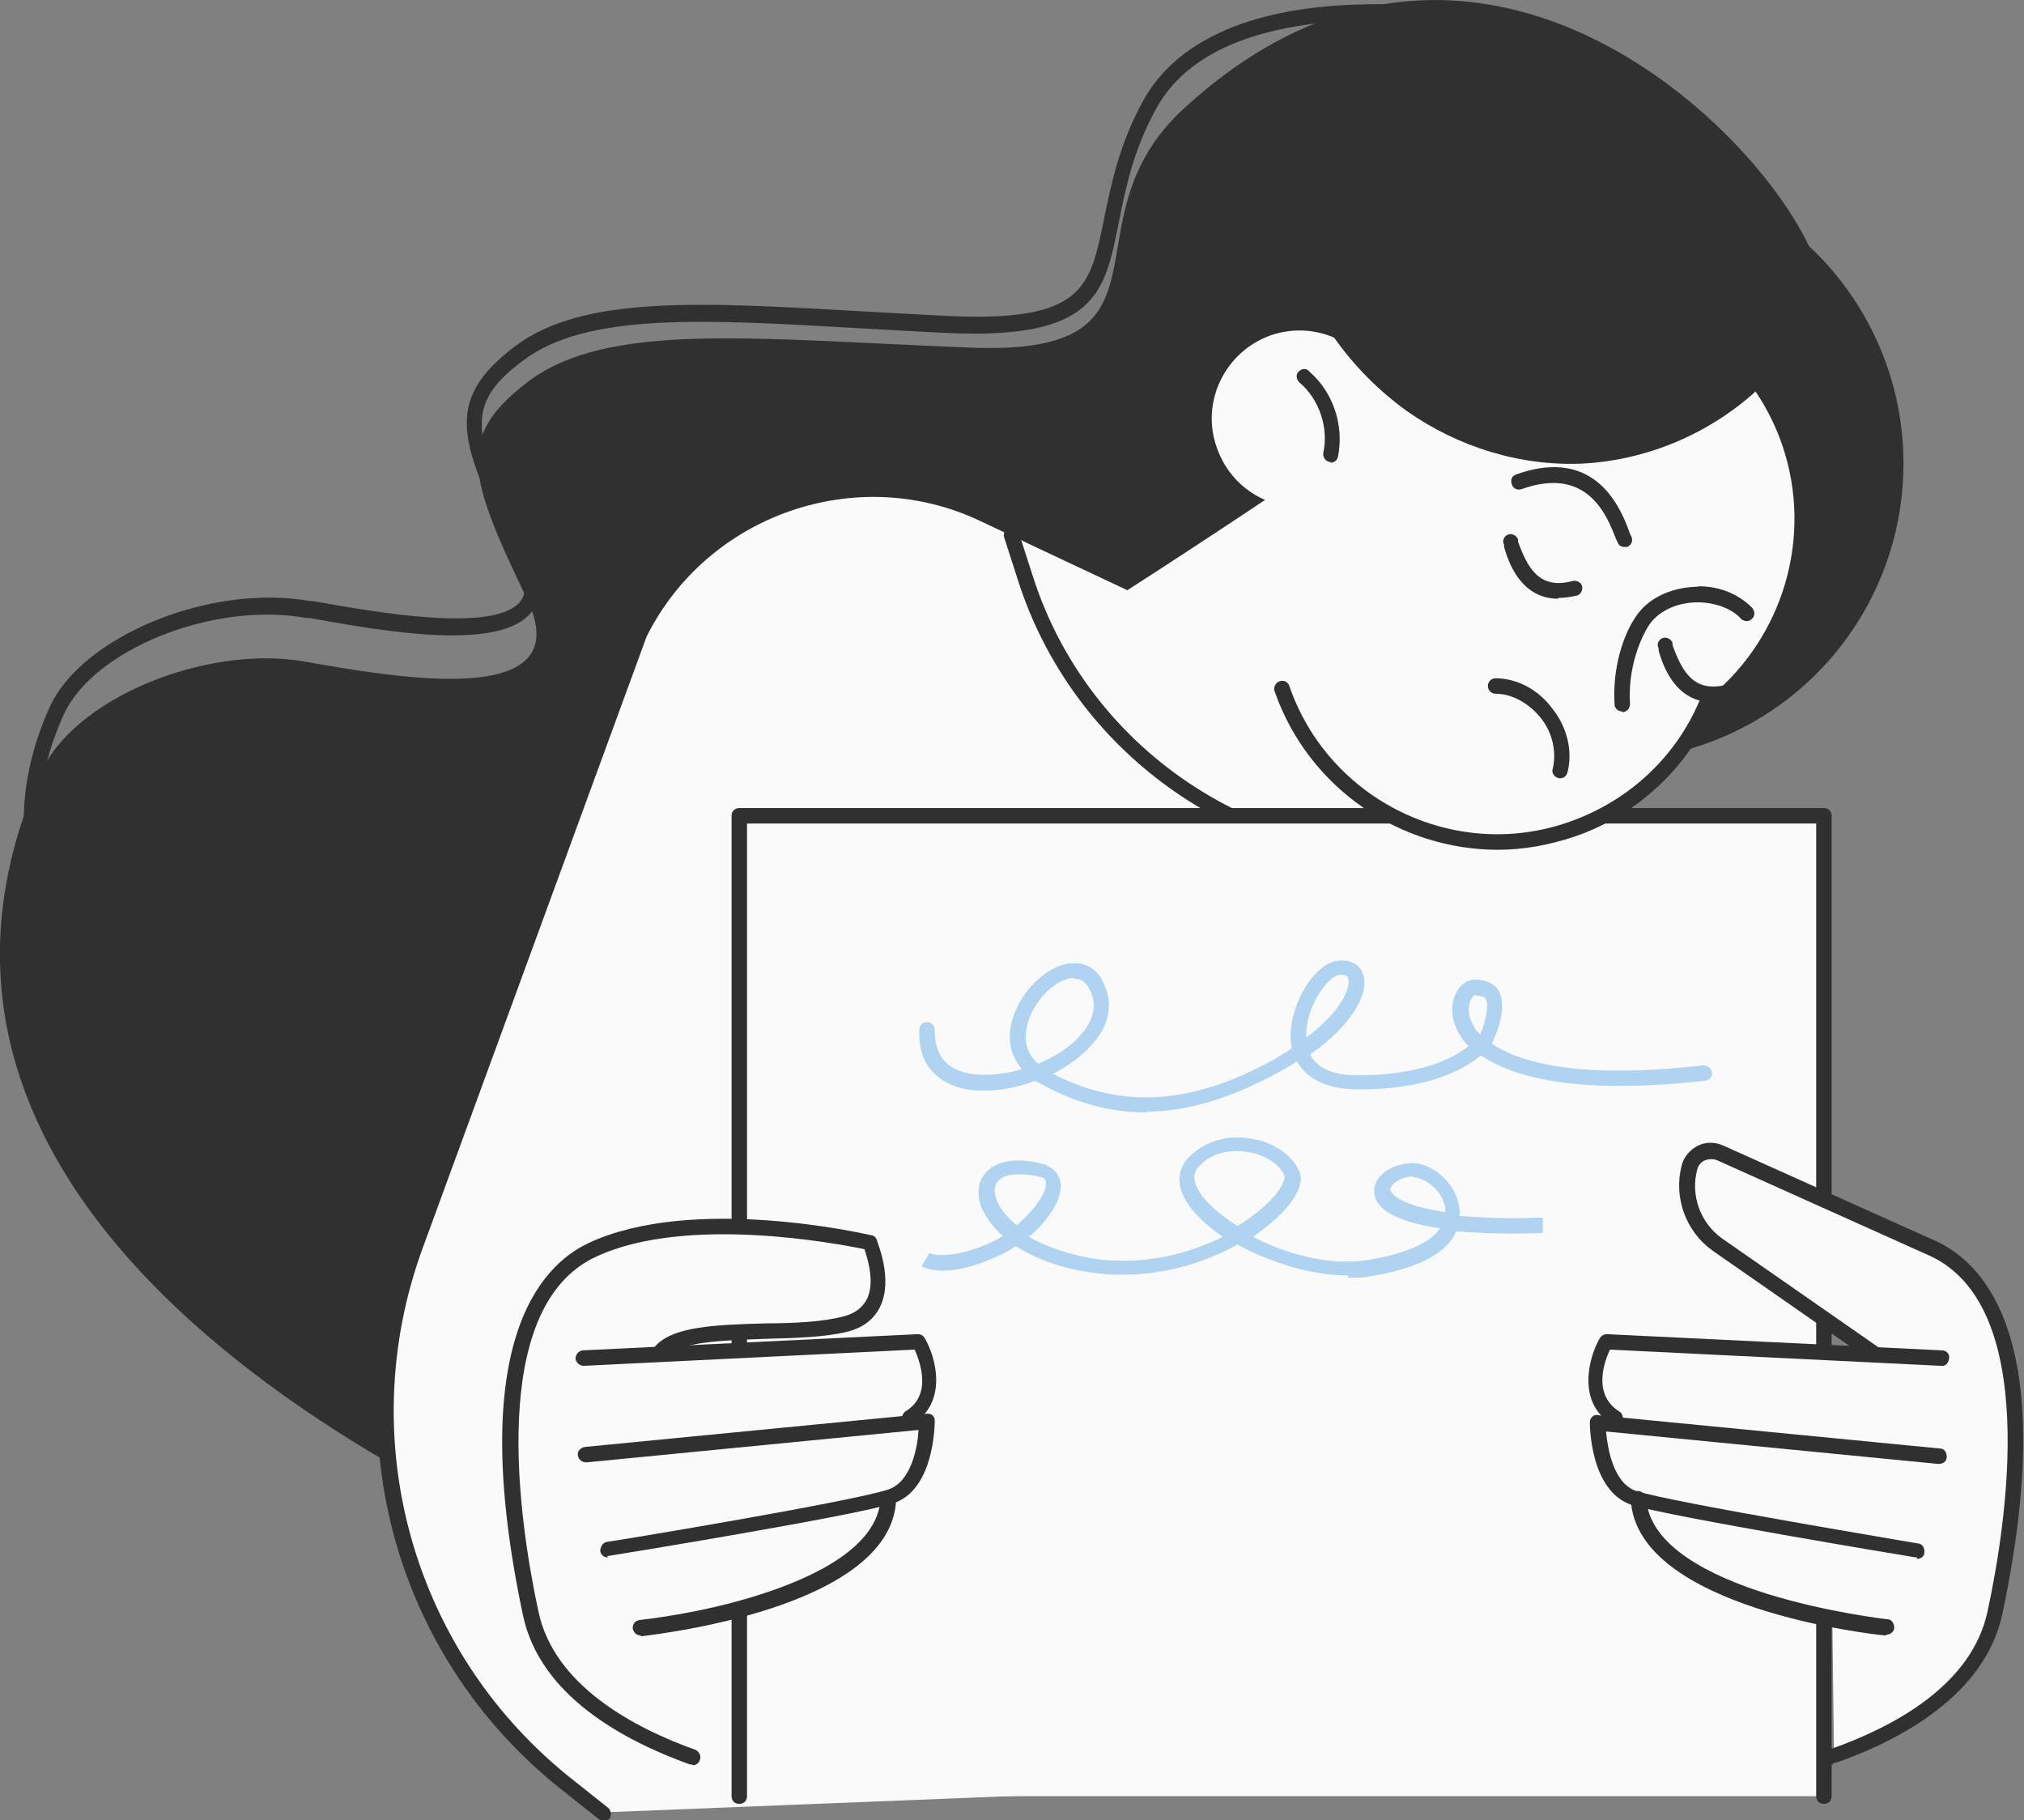 <?xml version="1.0" encoding="UTF-8"?>
<svg id="Layer_1" xmlns="http://www.w3.org/2000/svg" version="1.1" viewBox="0 0 262 235.6">
  <rect x="0" y="0" width="262" height="235.6" fill="#808080" stroke="none"/>
  <!-- Generator: Adobe Illustrator 29.1.0, SVG Export Plug-In . SVG Version: 2.1.0 Build 142)  -->
  <defs>
    <style>
      .st0 {
        fill: #303030;
      }

      .st1 {
        fill: #afd3f0;
      }

      .st2 {
        fill: #fafafa;
      }
    </style>
  </defs>
  <g id="Layer_2">
    <g id="_Layer_">
      <g>
        <path class="st0" d="M235.4,35c-4.7-15.8-43.7-56.2-82.1-21-16.1,14.7.6,32.1-27.6,31s-47.2-3.5-57.6,4.6c-9,7-7.6,11.9.1,27.9,6.9,14.4-16.5,10.3-29,8.1-12.5-2.1-29.7,4.7-34,14.6-30.3,68.9,81.4,106,81.4,106,0,0,168.9-102.9,148.8-171.2h0Z"/>
        <path class="st0" d="M145.9,179.3h-.1c-.3,0-29.1-4-60.4-13-42.2-12.1-68.5-27.2-78.2-44.6-5.2-9.4-5.5-19.6-.8-30.1,4.1-9.2,20.8-16.1,33.7-13.8h.4c8.3,1.5,23.7,4.2,26.9,0,.9-1.2.7-3.2-.6-5.8-7.4-14.7-9.5-20.1-.1-27.2,8.8-6.6,24-5.7,44.9-4.5,3.5.2,7.2.4,11.1.6,17.5.8,18.4-3.6,20.2-12.5.9-4.3,1.9-9.6,5.1-15.4,4.2-7.6,13.6-11.9,27.3-12.4,10.2-.4,19.1,1.3,19.4,1.4.5.1.9.6.8,1.2-.1.5-.6.9-1.2.8-.4,0-35.3-6.9-44.6,10-3.1,5.6-4,10.5-4.9,14.9-1.8,9.1-3,15.1-22.3,14.2-3.9-.2-7.6-.4-11.1-.6-20.5-1.2-35.4-2-43.6,4.1-7.8,5.8-6.9,9.6.7,24.7,1.7,3.3,1.8,5.9.4,7.8-3.9,5.3-18.9,2.7-28.8.9h-.4c-12.1-2.2-27.7,4.1-31.5,12.6-4.4,9.9-4.2,19.4.7,28.3,22.6,40.6,136,56.5,137.2,56.6.6,0,.9.6.9,1.1,0,.5-.5.9-1,.9h0Z"/>
        <g>
          <path class="st2" d="M195.7,229.9l26.6-117.7c-1.8-1.8-58.8-28.8-95.2-45.9-16.6-7.8-36.3-.9-44.4,15.5l-29,79.2c-9.2,25.2-1.2,53.5,20,70.1l4.4,3.5,117.7-4.7h0Z"/>
          <path class="st0" d="M78,235.6c-.2,0-.4,0-.6-.2l-4.4-3.5c-21.6-16.9-29.7-45.5-20.3-71.2l29.1-79.2s0,0,0,0c8.3-16.7,28.9-23.9,45.8-15.9,61.9,29.1,94,44.6,95.5,46.1.2.2.3.6.3.9l-26.6,117.7c-.1.5-.7.9-1.2.8s-.9-.7-.8-1.2l26.5-117.1c-4.4-2.7-38.5-19.1-94.5-45.4-15.9-7.5-35.2-.8-43.1,15l-29,79.2c-9.1,24.9-1.2,52.6,19.6,68.9l4.4,3.5c.4.3.5,1,.2,1.4-.2.2-.5.4-.8.4h0Z"/>
        </g>
        <g>
          <path class="st2" d="M131,69.2l1.8,5.6c7.9,24.7,32.8,39.8,58.3,35.4l6.4-1.1-66.5-39.9h0Z"/>
          <path class="st0" d="M182.3,112c-22.6,0-43.4-14.7-50.5-36.8l-1.8-5.6c-.2-.5.1-1.1.6-1.3.5-.2,1.1.1,1.3.7l1.8,5.6c7.7,24.1,32.3,39,57.2,34.7l6.4-1.1c.6,0,1.1.3,1.2.8,0,.5-.3,1.1-.8,1.2l-6.4,1.1c-3,.5-6,.8-9,.8h0Z"/>
        </g>
        <g>
          <rect class="st2" x="95.7" y="105.6" width="140.4" height="126.9"/>
          <path class="st0" d="M236.1,233.5c-.6,0-1-.4-1-1v-125.9H96.7v125.9c0,.6-.4,1-1,1s-1-.4-1-1v-126.9c0-.6.4-1,1-1h140.4c.6,0,1,.4,1,1v126.9c0,.6-.4,1-1,1Z"/>
        </g>
        <g>
          <path class="st2" d="M237.2,210.2l.2,16.6s16.9-1.9,20.9-18.1c4.1-16.2,5.3-41.9-7.9-47.1-13.3-5.2-32.5-18.9-31.8-8.5.5,7.8,23.3,21.3,23.3,21.3l-33.7-.4s-1.8,5.9-.2,11.1c1.6,5.2-.3,19.9,29.2,25h0Z"/>
          <path class="st0" d="M237.3,228.4c-.4,0-.8-.3-.9-.7-.2-.5,0-1.1.6-1.3,8.2-2.9,18.3-8.3,20.3-17.9,2.5-11.6,6.7-39.3-7.4-45.9l-27.6-12.4c-.5-.2-1.1-.2-1.6,0-.5.2-.9.7-1,1.2-.9,3.3.4,6.9,3.2,8.9l20.4,14.2c.4.3.6.9.2,1.4-.3.4-.9.6-1.4.2l-20.4-14.2c-3.5-2.5-5.1-6.9-4-11.1.3-1.1,1.1-2,2.1-2.5s2.2-.5,3.3,0l27.6,12.4c6.4,3,15.9,13.2,8.5,48.2-2.2,10.4-13,16.3-21.6,19.3-.1,0-.2,0-.3,0h0Z"/>
          <path class="st0" d="M209.2,184.6c-.2,0-.4,0-.5-.2-4.6-2.8-3.1-8.6-1.6-11.2.2-.3.5-.5.9-.5l43.4,2.1c.6,0,1,.5.9,1.1s-.5,1-1.1.9l-42.8-2.1c-.7,1.5-2.3,5.8,1.2,8,.5.3.6.9.3,1.4-.2.3-.5.5-.9.5h0Z"/>
          <path class="st0" d="M248.2,201.6c0,0-.1,0-.2,0-1.3-.2-32-5.3-36.8-6.8-5.4-1.8-5.4-10.4-5.4-10.7,0-.3.1-.5.3-.7s.5-.3.8-.2l44.2,4.3c.6,0,.9.5.9,1.1,0,.6-.5.9-1.1.9l-43-4.2c.2,2.1.9,6.7,3.9,7.7,4.6,1.5,36.1,6.7,36.5,6.8.5,0,.9.6.8,1.2,0,.5-.5.8-1,.8h0Z"/>
          <path class="st0" d="M244.1,211.7h-.1c-1.3-.1-32.2-3.5-32.9-17.6,0-.6.4-1,.9-1.1.5,0,1,.4,1.1.9.3,6.3,8.6,10.2,15.6,12.4,7.7,2.4,15.5,3.3,15.6,3.3.6,0,.9.6.9,1.1,0,.5-.5.9-1,.9h0Z"/>
        </g>
        <g>
          <path class="st2" d="M94.1,208.3v20.8s-21.4-4.1-25.4-20.3-5.3-41.9,7.9-47.1c13.3-5.2,36-.9,36-.9,0,0,4.1,9.6-3.7,10.3-43.7,4.2-9,4.2-9,4.2l18.9-1.5s1.7,6.3.1,11.4c-1.6,5.2-6.4,21.7-24.9,23.2h0Z"/>
          <path class="st0" d="M89.6,228.4c-.1,0-.2,0-.3,0-8.6-3.1-19.4-8.9-21.6-19.3-7.4-34.9,2.1-45.2,8.5-48.2,13.5-6.3,35.7-1.2,36.6-1,.3,0,.6.3.7.6,0,.2,2.2,5.1.4,8.7-.8,1.6-2.2,2.7-4.3,3.2-2.8.7-6.7.8-10.4.9-5.3.2-11.3.3-13,2.4-.4.4-1,.5-1.4.1s-.5-1-.1-1.4c2.3-2.8,8.2-2.9,14.5-3.1,3.6,0,7.4-.2,10-.9,1.5-.4,2.4-1.1,3-2.2,1.1-2.2.1-5.3-.3-6.5-3.4-.7-23.1-4.5-34.8,1-14.1,6.6-9.9,34.3-7.4,45.9,2,9.5,12.2,15,20.3,17.9.5.2.8.8.6,1.3-.1.4-.5.7-.9.7h0Z"/>
          <path class="st0" d="M117.8,184.6c-.3,0-.7-.2-.9-.5-.3-.5-.1-1.1.3-1.4,3.5-2.1,1.9-6.4,1.2-8l-42.8,2.1c-.6,0-1-.4-1.1-.9,0-.6.4-1,.9-1.1l43.4-2.1c.4,0,.7.2.9.5,1.5,2.6,3,8.3-1.6,11.2-.2,0-.3.2-.5.2h0Z"/>
          <path class="st0" d="M78.7,201.6c-.5,0-.9-.3-1-.8,0-.5.3-1.1.8-1.2.3,0,31.8-5.2,36.5-6.8,3-1,3.8-5.6,3.9-7.7l-43,4.2c-.5,0-1-.3-1.1-.9s.4-1,.9-1.1l44.2-4.3c.3,0,.6,0,.8.2.2.2.3.4.3.7s0,9-5.4,10.7c-4.8,1.6-35.5,6.6-36.8,6.8,0,0-.1,0-.2,0h0Z"/>
          <path class="st0" d="M82.9,211.7c-.5,0-.9-.4-1-.9,0-.6.3-1,.9-1.1,0,0,7.9-.8,15.6-3.3,6.9-2.2,15.2-6.1,15.6-12.4,0-.6.5-1,1.1-.9.6,0,1,.5.9,1.1-.7,14.1-31.6,17.4-32.9,17.6h-.1Z"/>
        </g>
        <path class="st2" d="M158.3,97c19.2-12.2,38.8-24.6,39.5-24.9l-2.6-28.7s-29.1,20.1-49.9,33.4l13,20.2h0Z"/>
        <g>
          <circle class="st0" cx="207.9" cy="60" r="38.5"/>
          <path class="st2" d="M178.8,50.2c3.4-4.9,8.3-8.8,14.4-10.8,15.4-5.3,32.2,2.8,37.5,18.2,4.1,12,0,24.9-9.2,32.5-3,7.8-9.3,14.4-17.9,17.3-15.4,5.3-32.2-2.8-37.5-18.2-2.8-8.1-1.8-16.6,2-23.6-4.7,0-9-3-10.6-7.7-2.1-5.9,1.1-12.4,7-14.5,5.9-2,12.2,1,14.4,6.8Z"/>
          <path class="st0" d="M193.9,110c-12.6,0-24.5-7.9-28.9-20.5-.2-.5.1-1.1.6-1.3s1.1,0,1.3.6c5.1,14.8,21.4,22.8,36.2,17.6,8-2.8,14.3-8.8,17.3-16.7.2-.5.8-.8,1.3-.6.5.2.8.8.6,1.3-3.2,8.4-10,15-18.5,17.9-3.3,1.1-6.6,1.7-9.9,1.7h0Z"/>
          <path class="st0" d="M172.3,59.8c0,0-.1,0-.2,0-.5-.1-.9-.6-.8-1.2.7-3.2-.5-6.9-3.1-9.1-.4-.4-.5-1-.1-1.4.4-.4,1-.5,1.4,0,3.1,2.7,4.5,7,3.7,11-.1.5-.5.8-1,.8h0Z"/>
          <path class="st0" d="M193.6,87.8h0c2.8,0,5.6,1.5,7.4,4,1.9,2.4,2.6,5.5,1.9,8.2-.1.5-.7.9-1.2.7-.5-.1-.9-.7-.7-1.2.5-2.1,0-4.6-1.5-6.5s-3.7-3.2-5.9-3.2c-.6,0-1-.5-1-1s.4-1,1-1h0Z"/>
          <path class="st0" d="M210.3,70.8c-.4,0-.8-.2-.9-.6l-.2-.4c-1.2-3.1-3.7-9.5-12.2-6.5-.5.2-1.1,0-1.3-.6s0-1.1.6-1.3c10.4-3.7,13.6,4.6,14.7,7.7l.2.4c.2.5,0,1.1-.6,1.3-.1,0-.2,0-.4,0h0Z"/>
          <path class="st0" d="M210,92.1c-.5,0-1-.4-1-.9-.3-4.9,1.2-9.1,2.7-11.3,1.4-2.2,4-3.6,7.1-3.9,3.1-.3,6.1.7,8,2.7.4.4.4,1,0,1.4-.4.4-1,.4-1.4,0-1.4-1.5-3.9-2.3-6.4-2.1-2.4.2-4.5,1.3-5.6,3-1,1.6-2.7,5.4-2.4,10.1,0,.6-.4,1-.9,1.1h0Z"/>
          <path class="st0" d="M226,80.3c-.3,0-.5,0-.7-.3-1.2-1.3-3.2-2-5.3-2.1-.6,0-1-.5-1-1s.5-1,1-1c2.7,0,5.1,1.1,6.7,2.7.4.4.4,1,0,1.4-.2.2-.4.3-.7.3Z"/>
          <path class="st0" d="M221.7,90.9c-4.9,0-6.5-4.9-7-6.7v-.3c-.3-.5,0-1.1.5-1.3.5-.2,1.1.1,1.3.6v.3c1.2,3.3,2.7,6.3,7.1,5.1.5-.1,1.1.2,1.2.7.1.5-.2,1.1-.7,1.2-.9.2-1.7.3-2.4.3h0Z"/>
          <path class="st0" d="M201.7,77.5c-4.9,0-6.5-4.9-7-6.7v-.3c-.3-.5,0-1.1.5-1.3.5-.2,1.1.1,1.3.6v.3c1.2,3.3,2.7,6.3,7.1,5.1.5-.1,1.1.2,1.2.7.1.5-.2,1.1-.7,1.2-.9.2-1.7.3-2.4.3h0Z"/>
          <path class="st0" d="M185.8,34.3c-4.4,2.5-8.6,5.3-12.8,8.2-.4.2-.6.8-.3,1.2,2.6,3.7,5.8,6.9,9.4,9.5,6.7,4.7,14.8,7.2,22.9,6.8,8.8-.5,17.3-4.3,23.6-10.6.7-.7-.3-1.8-1-1.3.1-4-2.6-7.7-5.5-10.2-3.3-2.8-7.1-4.6-11.1-6.1-4.2-1.7-8.4-3-12.9-2.3-4.4.6-8.5,2.6-12.4,4.8h0Z"/>
        </g>
        <path class="st1" d="M148.4,144c-4.8,0-9.5-1.3-14.2-4,0,0-.2,0-.2-.1-3.7,1.4-7.9,1.8-10.9.5-2-.9-4.3-2.8-4.1-7.1,0-.6.4-1,1-1,.6,0,1,.5,1,1,0,2.6.9,4.3,2.9,5.2,2.1.9,5.3.8,8.4-.1-1.4-1.6-1.9-3.6-1.4-5.8.8-3.9,4.4-7.6,7.7-7.9,2-.2,3.6.8,4.4,2.9,1.2,2.8.4,5.7-2.3,8.3-1.2,1.2-2.7,2.2-4.4,3.1,8.9,4.6,18,4,28.5-1.8.9-.5,1.7-1,2.4-1.5,0-.3-.1-.6-.1-.8-.4-4.2,2.6-9.8,5.8-10.5,1.7-.3,3,.3,3.5,1.6.9,2.3-1,6.4-6.8,10.5,1.1,2.2,3.8,2.7,6.1,2.7,8.3,0,12.6-2.3,14.4-3.8-.4-.4-.7-.7-.9-1.1-1.6-2.3-1.4-4.5-.7-5.8.5-1,1.4-1.7,2.4-1.7,1.7,0,2.6.7,3,1.3,1.4,2.2-.3,6-.8,7,3.4,2.3,10.9,4.7,27.4,2.8.5,0,1,.3,1.1.9s-.3,1-.9,1.1c-17.1,1.9-25.1-.6-29-3.3-2,1.7-6.7,4.5-16,4.4-4.6,0-6.8-1.8-7.8-3.6-.7.4-1.4.9-2.2,1.3-6.2,3.4-11.9,5.2-17.4,5.2h0ZM139,126.6c0,0-.2,0-.2,0-2.4.2-5.3,3.3-5.9,6.4-.3,1.4-.2,3.2,1.5,4.7,1.9-.8,3.7-1.9,5-3.2,1.4-1.4,2.9-3.6,1.8-6.1-.5-1.2-1.2-1.7-2.1-1.7h0ZM173.8,126.2c-.1,0-.3,0-.5,0-1.7.4-4.4,4.5-4.2,8.1,4.8-3.6,5.8-6.7,5.4-7.7-.1-.3-.4-.4-.8-.4h0ZM191,128.8h0c-.2,0-.4.2-.6.6-.4.8-.5,2.2.6,3.8.1.2.3.4.6.7.7-1.6,1.2-3.8.7-4.6,0-.1-.3-.4-1.1-.4h0Z"/>
        <path class="st1" d="M174.5,165.1c-4.8,0-10.1-1.7-14.3-4-4.9,2.7-11.6,4.7-19.1,3.6-4.1-.6-7.3-1.9-9.6-3.4-.9.6-1.8,1.1-2.8,1.5-6.3,2.8-9.1,1.3-9.4,1.1l1-1.7s2.2,1.1,7.6-1.2c.7-.3,1.3-.6,1.9-1-1.4-1.3-2.3-2.6-2.8-3.8-.6-1.7-.4-3.3.6-4.4,1.3-1.5,3.9-2,7.1-1.2,1.5.3,2.4,1.3,2.6,2.6.2,2-1.5,4.7-4.1,6.9,2.1,1.2,4.8,2.2,8.2,2.8,6.6,1,12.4-.6,16.9-2.8-2.2-1.5-4-3.2-4.9-4.9-1.1-1.9-.9-3.8.3-5.2,2.1-2.3,5.4-3.3,8.8-2.5,2.9.6,5.1,2.4,5.8,4.4.4,1.5-.7,3.2-1.8,4.5-1,1.2-2.5,2.4-4.3,3.7,4.4,2.3,10.1,3.8,14.9,3,4.8-.8,8.1-2.2,9.3-4.1-5.3-.8-8.3-2.3-8.5-4.6-.2-1.8,1.6-3.5,4.3-3.8,2.8-.4,5.8,2.2,6.5,4.8.2.7.3,1.3.2,2,2.8.2,6.3.4,10.8.2v2c-4.3.2-8.1,0-11.2-.2-.1.3-.3.5-.4.8-1.6,2.4-5.1,4.1-10.7,5-.9.2-1.9.2-2.9.2h0ZM160.1,149c-2,0-3.8.7-5,2.1-.2.3-1,1.1,0,2.9.8,1.5,2.7,3.2,5.1,4.7,2-1.2,3.6-2.6,4.7-3.8,1.3-1.5,1.4-2.4,1.4-2.6-.4-1.3-2.1-2.6-4.3-3.1-.6-.1-1.3-.2-1.9-.2h0ZM131.9,152c-1.3,0-2.2.3-2.7.9-.7.8-.4,1.8-.2,2.4.4,1.1,1.3,2.2,2.6,3.3,2.4-2,3.9-4.3,3.8-5.5,0-.2,0-.7-1-.8-.9-.2-1.7-.3-2.4-.3h0ZM182.9,152.3c-.1,0-.2,0-.3,0-1.6.2-2.7,1.1-2.6,1.7,0,.7,1.7,2.1,7.1,2.9,0-.4,0-.8-.2-1.2-.4-1.6-2.4-3.3-4-3.3h0Z"/>
      </g>
    </g>
  </g>
</svg>